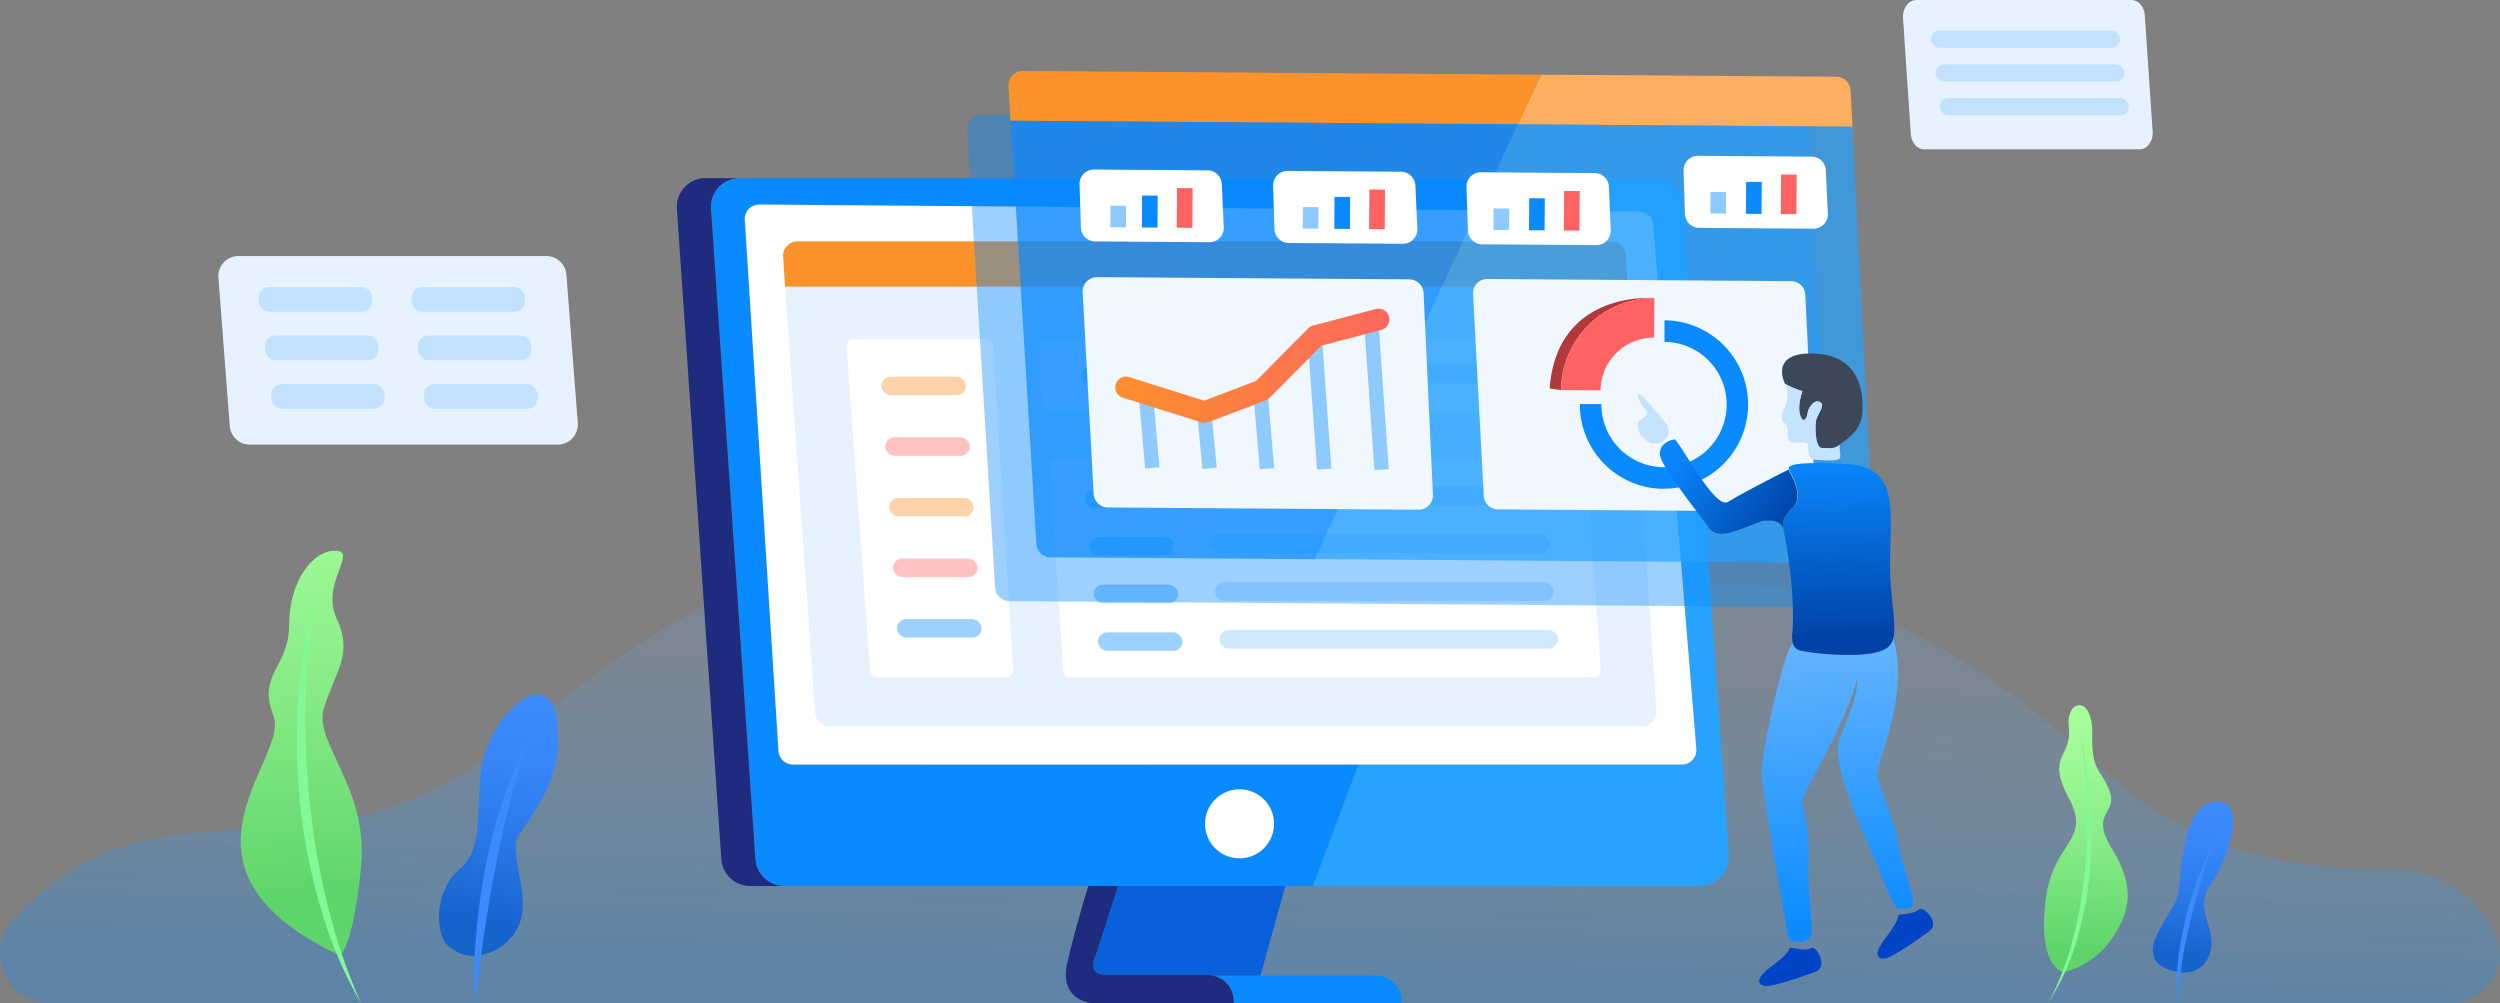 <svg xmlns="http://www.w3.org/2000/svg" xmlns:xlink="http://www.w3.org/1999/xlink" viewBox="0 0 619.29 248.52"><rect x="0" y="0" width="619.29" height="248.52" fill="#808080" stroke="none"/><defs><style>.cls-1{fill:url(#linear-gradient);}.cls-13,.cls-16,.cls-2{fill:#0a8aff;}.cls-15,.cls-3{fill:#27a3ff;}.cls-4{fill:#1f2b7e;}.cls-5{fill:#fff;}.cls-6{fill:#0860db;}.cls-7{fill:#fc922a;}.cls-8{fill:#e6f3ff;}.cls-35,.cls-9{fill:#9dd0ff;}.cls-10{fill:#cee8ff;}.cls-11{fill:#ffc1c1;}.cls-12{fill:#fed3aa;}.cls-13{opacity:0.4;}.cls-14{fill:#fcae61;}.cls-15,.cls-16{opacity:0.7;}.cls-17{fill:#f0f7ff;}.cls-18{fill:#fe6363;}.cls-19{fill:#8fcaff;}.cls-20{fill:url(#linear-gradient-2);}.cls-21{fill:#b13939;}.cls-22{fill:#0144c6;}.cls-23{fill:url(#linear-gradient-3);}.cls-24{fill:url(#linear-gradient-4);}.cls-25{fill:url(#linear-gradient-5);}.cls-26{fill:none;stroke:#349eff;stroke-miterlimit:10;}.cls-27{fill:#c4e3ff;}.cls-28{fill:#3c485a;}.cls-29{fill:url(#linear-gradient-6);}.cls-30{fill:#3b8bff;}.cls-31{fill:url(#linear-gradient-7);}.cls-32{fill:#82f995;}.cls-33{fill:url(#linear-gradient-8);}.cls-34{fill:url(#linear-gradient-9);}.cls-35{opacity:0.5;}</style><linearGradient id="linear-gradient" x1="311.54" y1="167.05" x2="309.44" y2="243.74" gradientUnits="userSpaceOnUse"><stop offset="0" stop-color="#60b2fe" stop-opacity="0.15"/><stop offset="1" stop-color="#0d8cff" stop-opacity="0.3"/></linearGradient><linearGradient id="linear-gradient-2" x1="295.19" y1="100.36" x2="362.98" y2="100.36" gradientTransform="translate(-18.16 -12.17) rotate(0.41)" gradientUnits="userSpaceOnUse"><stop offset="0" stop-color="#fc8f2e"/><stop offset="1" stop-color="#fe675e"/></linearGradient><linearGradient id="linear-gradient-3" x1="452.12" y1="162.69" x2="457.05" y2="227.48" gradientUnits="userSpaceOnUse"><stop offset="0" stop-color="#60b2fe"/><stop offset="1" stop-color="#0d8cff"/></linearGradient><linearGradient id="linear-gradient-4" x1="454.85" y1="115.78" x2="455.79" y2="158.28" gradientUnits="userSpaceOnUse"><stop offset="0" stop-color="#0985f9"/><stop offset="1" stop-color="#0042a6"/></linearGradient><linearGradient id="linear-gradient-5" x1="416.45" y1="112.34" x2="442.86" y2="130.12" xlink:href="#linear-gradient-4"/><linearGradient id="linear-gradient-6" x1="546.42" y1="199.39" x2="540.59" y2="236.42" gradientUnits="userSpaceOnUse"><stop offset="0" stop-color="#3b8bff"/><stop offset="0.26" stop-color="#3787fa"/><stop offset="0.58" stop-color="#2d7beb"/><stop offset="0.92" stop-color="#1c68d3"/><stop offset="1" stop-color="#1763cc"/></linearGradient><linearGradient id="linear-gradient-7" x1="517.25" y1="175.11" x2="516.56" y2="235.69" gradientUnits="userSpaceOnUse"><stop offset="0" stop-color="#a7ff9c"/><stop offset="0.21" stop-color="#9ffa96"/><stop offset="0.53" stop-color="#89ed87"/><stop offset="0.93" stop-color="#65d86f"/><stop offset="1" stop-color="#5ed46a"/></linearGradient><linearGradient id="linear-gradient-8" x1="130.2" y1="172.66" x2="119" y2="227.94" xlink:href="#linear-gradient-6"/><linearGradient id="linear-gradient-9" x1="68.93" y1="107.43" x2="75.37" y2="222.97" xlink:href="#linear-gradient-7"/></defs><title>cp</title><g id="Layer_2" data-name="Layer 2"><g id="Layer_1-2" data-name="Layer 1"><path class="cls-1" d="M606.82,248.52H12.46c-10.78,0-16.5-12.87-9.16-20.77,7.16-7.7,16.89-15.36,29.06-18.67,28.52-7.74,57.4,3.17,92.61-24.64s69.72-55.64,124.65-45.08,79.93,33.21,150.12,9.39c52.76-17.9,101.88,24.42,119.25,40.38s38,26.29,69.48,25.82c15.79-.23,24.49,7.1,29.14,15A12.38,12.38,0,0,1,606.82,248.52Z"/><path class="cls-2" d="M188.08,50.67l192.47,1.51,2.82-8.06H183.24a7.11,7.11,0,0,0-7.1,7.6l11,161.11a7.12,7.12,0,0,0,7.1,6.64h131l11.27-30.09H196.41a3.56,3.56,0,0,1-3.56-3.34L184.5,54.46A3.57,3.57,0,0,1,188.08,50.67Zm119,144.86a8.54,8.54,0,1,1-8.54,8.53A8.53,8.53,0,0,1,307.05,195.53Z"/><path class="cls-3" d="M421.16,219.47H325.27l11.27-30.09h80.12a3.56,3.56,0,0,0,3.55-3.86L409.53,55.64A3.56,3.56,0,0,0,406,52.38l-25.46-.2,2.82-8.06h26.46a7.11,7.11,0,0,1,7.1,6.62l11.33,161.11A7.12,7.12,0,0,1,421.16,219.47Z"/><path class="cls-4" d="M194.24,219.47H185.8a7.14,7.14,0,0,1-7.12-6.64l-11-161.11a7.11,7.11,0,0,1,7.1-7.6h8.45a7.11,7.11,0,0,0-7.1,7.6l11,161.11A7.12,7.12,0,0,0,194.24,219.47Z"/><path class="cls-5" d="M420.21,185.52a3.56,3.56,0,0,1-3.55,3.86H196.41a3.56,3.56,0,0,1-3.56-3.34L184.5,54.46a3.57,3.57,0,0,1,3.58-3.79l192.47,1.51,25.46.2a3.56,3.56,0,0,1,3.52,3.26Z"/><path class="cls-5" d="M315.59,204.06a8.54,8.54,0,1,1-8.54-8.53A8.54,8.54,0,0,1,315.59,204.06Z"/><path class="cls-2" d="M347.27,248.52H305.64c0-5-3.47-6.45-5.24-6.87h40.89A6.48,6.48,0,0,1,347.27,248.52Z"/><path class="cls-6" d="M318.41,219.47l-6.17,22.18H300.4a7.26,7.26,0,0,0-1-.17H274.22c-5.29,0-2.83-4.58-2.83-4.58L277,219.47Z"/><path class="cls-4" d="M305.64,248.52H270.69s-8.45-.52-6.34-9.86c1.65-7.29,4.21-15.81,5.24-19.19H277l-5.64,17.43s-2.46,4.58,2.83,4.58h25.17a7.26,7.26,0,0,1,1,.17C302.17,242.07,305.64,243.54,305.64,248.52Z"/><path class="cls-7" d="M403.24,71.05H194.47L194,63.6a3.56,3.56,0,0,1,3.55-3.81H399.16a3.56,3.56,0,0,1,3.55,3.32Z"/><path class="cls-8" d="M410.33,176.06a3.56,3.56,0,0,1-3.56,3.8H205.45a3.56,3.56,0,0,1-3.55-3.31l-7.43-105.5H403.24Z"/><path class="cls-5" d="M211.44,84h32.8A1.77,1.77,0,0,1,246,85.64l5,80.24a1.78,1.78,0,0,1-1.78,1.89h-31.9a1.78,1.78,0,0,1-1.77-1.65l-5.85-80.24A1.78,1.78,0,0,1,211.44,84Z"/><path class="cls-5" d="M261.81,113.51H391.32a1.77,1.77,0,0,1,1.77,1.67l3.42,50.7a1.77,1.77,0,0,1-1.77,1.89H265.18a1.79,1.79,0,0,1-1.78-1.65L260,115.42A1.79,1.79,0,0,1,261.81,113.51Z"/><path class="cls-5" d="M259.12,84H389.58a1.77,1.77,0,0,1,1.77,1.67l.85,14.28a1.79,1.79,0,0,1-1.78,1.89H260a1.78,1.78,0,0,1-1.78-1.65l-.9-14.28A1.79,1.79,0,0,1,259.12,84Z"/><rect class="cls-9" x="222.2" y="153.36" width="20.95" height="4.58" rx="2.29"/><rect class="cls-9" x="271.97" y="156.65" width="20.95" height="4.58" rx="2.29"/><rect class="cls-9" x="270.91" y="144.82" width="20.95" height="4.58" rx="2.29"/><rect class="cls-9" x="269.85" y="133" width="20.95" height="4.58" rx="2.29"/><rect class="cls-9" x="268.8" y="121.17" width="20.95" height="4.58" rx="2.29"/><rect class="cls-10" x="302.03" y="156.09" width="83.91" height="4.58" rx="2.29"/><rect class="cls-10" x="300.97" y="144.27" width="83.91" height="4.58" rx="2.29"/><rect class="cls-10" x="299.91" y="132.44" width="83.91" height="4.58" rx="2.29"/><rect class="cls-10" x="298.86" y="120.62" width="83.91" height="4.58" rx="2.29"/><rect class="cls-9" x="267.79" y="90.88" width="20.95" height="4.58" rx="2.29"/><rect class="cls-10" x="297.85" y="90.32" width="83.91" height="4.58" rx="2.29"/><rect class="cls-11" x="221.23" y="138.35" width="20.95" height="4.58" rx="2.29"/><rect class="cls-12" x="220.26" y="123.34" width="20.95" height="4.58" rx="2.29"/><rect class="cls-11" x="219.3" y="108.33" width="20.95" height="4.58" rx="2.29"/><rect class="cls-12" x="218.33" y="93.32" width="20.95" height="4.58" rx="2.29"/><path class="cls-13" d="M448.66,42.25l-.45-9a3.57,3.57,0,0,0-3.53-3.38l-73.16-.52-128.36-.92a3.56,3.56,0,0,0-3.57,3.78l.51,8.54,6.41,104.82a3.55,3.55,0,0,0,3.53,3.34l65.42.47,134.93,1a3.56,3.56,0,0,0,3.58-3.74Z"/><path class="cls-14" d="M458.88,31.39,376,30.79l5.75-12.29L454.9,19a3.55,3.55,0,0,1,3.53,3.38Z"/><path class="cls-7" d="M381.74,18.5,376,30.79,250.32,29.9l-.52-8.54a3.57,3.57,0,0,1,3.58-3.78Z"/><path class="cls-15" d="M464.19,135.75a3.56,3.56,0,0,1-3.58,3.74l-134.93-1L376,30.79l82.89.6Z"/><path class="cls-16" d="M376,30.79,325.68,138.53l-65.42-.47a3.56,3.56,0,0,1-3.53-3.35L250.32,29.9Z"/><path class="cls-17" d="M268.19,72.4l2.73,49.95a3.56,3.56,0,0,0,3.53,3.36l76.93.55a3.55,3.55,0,0,0,3.58-3.72L352.65,72.6a3.57,3.57,0,0,0-3.53-3.4l-77.35-.55A3.56,3.56,0,0,0,268.19,72.4Z"/><path class="cls-17" d="M367.55,122.8,364.9,72.86a3.51,3.51,0,0,1,3.49-3.75l75.37.53A3.52,3.52,0,0,1,447.2,73L449.64,123a3.53,3.53,0,0,1-3.49,3.74L371,126.17A3.51,3.51,0,0,1,367.55,122.8Z"/><path class="cls-5" d="M452.29,42.21l.49,10.72a3.55,3.55,0,0,1-3.58,3.72l-28.27-.2A3.57,3.57,0,0,1,417.39,53l-.34-10.73a3.55,3.55,0,0,1,3.58-3.67l28.13.2A3.55,3.55,0,0,1,452.29,42.21Z"/><rect class="cls-18" x="441.16" y="43.23" width="3.87" height="9.8" transform="translate(0.36 -3.16) rotate(0.41)"/><rect class="cls-2" x="432.52" y="45.05" width="3.87" height="7.92" transform="translate(0.36 -3.1) rotate(0.41)"/><rect class="cls-19" x="423.71" y="47.56" width="3.87" height="5.34" transform="translate(0.37 -3.04) rotate(0.41)"/><path class="cls-5" d="M398.55,46.28,399,57a3.56,3.56,0,0,1-3.58,3.72l-28.27-.2a3.57,3.57,0,0,1-3.53-3.45l-.35-10.72a3.56,3.56,0,0,1,3.58-3.68l28.13.21A3.54,3.54,0,0,1,398.55,46.28Z"/><rect class="cls-18" x="387.42" y="47.31" width="3.87" height="9.8" transform="translate(0.38 -2.78) rotate(0.41)"/><rect class="cls-2" x="378.78" y="49.12" width="3.87" height="7.92" transform="translate(0.39 -2.72) rotate(0.41)"/><rect class="cls-19" x="369.97" y="51.64" width="3.87" height="5.34" transform="translate(0.4 -2.66) rotate(0.41)"/><path class="cls-5" d="M350.61,45.94l.49,10.73a3.57,3.57,0,0,1-3.59,3.72l-28.27-.2a3.57,3.57,0,0,1-3.53-3.45L315.36,46A3.58,3.58,0,0,1,319,42.34l28.13.2A3.57,3.57,0,0,1,350.61,45.94Z"/><rect class="cls-18" x="339.18" y="46.96" width="3.87" height="9.8" transform="translate(0.38 -2.44) rotate(0.41)"/><rect class="cls-2" x="330.55" y="48.78" width="3.87" height="7.92" transform="translate(0.39 -2.37) rotate(0.41)"/><rect class="cls-19" x="322.73" y="51.3" width="3.87" height="5.34" transform="translate(0.39 -2.32) rotate(0.41)"/><path class="cls-5" d="M302.66,45.6l.49,10.72A3.55,3.55,0,0,1,299.57,60l-28.27-.2a3.57,3.57,0,0,1-3.54-3.44l-.34-10.73A3.55,3.55,0,0,1,271,42l28.13.2A3.56,3.56,0,0,1,302.66,45.6Z"/><rect class="cls-18" x="291.53" y="46.62" width="3.87" height="9.8" transform="translate(0.38 -2.1) rotate(0.41)"/><rect class="cls-2" x="282.89" y="48.44" width="3.87" height="7.92" transform="translate(0.38 -2.03) rotate(0.41)"/><rect class="cls-19" x="275.08" y="50.96" width="3.87" height="5.34" transform="translate(0.39 -1.98) rotate(0.41)"/><rect class="cls-19" x="325.11" y="84.4" width="3.56" height="31.87" transform="translate(-6.35 23.67) rotate(-4.11)"/><rect class="cls-19" x="311.25" y="97.15" width="3.56" height="19.01" transform="translate(-7.9 26.88) rotate(-4.86)"/><rect class="cls-19" x="297.17" y="101.69" width="3.56" height="14.37" transform="translate(-9 28.93) rotate(-5.46)"/><rect class="cls-19" x="282.84" y="97.16" width="3.56" height="18.81" transform="translate(-8.16 25.03) rotate(-4.97)"/><rect class="cls-19" x="339.18" y="79.85" width="3.56" height="36.53" transform="translate(-6.04 24.15) rotate(-4.02)"/><path class="cls-20" d="M298.37,104.75a2.55,2.55,0,0,1-.78-.13l-19.46-6.11a2.67,2.67,0,0,1,1.61-5.1l18.56,5.84,12.86-4.9,12.88-13a2.58,2.58,0,0,1,1.22-.7l15.57-4.1a2.67,2.67,0,0,1,1.36,5.17l-14.87,3.91L314.55,98.52a2.74,2.74,0,0,1-.95.62l-14.26,5.43A2.69,2.69,0,0,1,298.37,104.75Z"/><path class="cls-2" d="M412.06,121.09a20.88,20.88,0,0,1-20.71-21l5.34,0a15.52,15.52,0,1,0,15.63-15.4l0-5.35a20.86,20.86,0,1,1-.3,41.72Z"/><path class="cls-21" d="M409.81,73.84A23,23,0,0,0,386.7,96.62l-2.83-.38C385.69,71.69,409.81,73.84,409.81,73.84Z"/><path class="cls-18" d="M409.81,73.84l-.07,9.79a13.18,13.18,0,0,0-13.25,13.06l-9.79-.07A23,23,0,0,1,409.81,73.84Z"/><path class="cls-22" d="M478,230.59s-9,6.75-11.27,6.86-2.17-1.82.35-5.1,3.06-4.64,3.11-5.46,3.06.12,5.4-1.76C476.88,224.78,480.51,228.77,478,230.59Z"/><path class="cls-22" d="M449.78,240.7s-10.55,4-12.72,3.5-1.59-2.35,1.74-4.81,4.21-3.62,4.5-4.39,2.9.95,5.67-.21C450.32,234.81,452.7,239.65,449.78,240.7Z"/><path class="cls-23" d="M470.24,225.1c-.7.22-3.17-5.49-5.12-10.42s-12.14-25.63-9.43-31.8C461,170.73,460,168.32,460,168.32c-3.41,13.27-14.55,28.87-13.61,31.1s2,8.58,1.64,13.5.59,13.09.76,17.19-3.87,3.35-5.05,2.94-1.34-4.46-1.34-4.46-6-32.1-6-37.38c0-4.66,4.94-28.06,7.63-32a2.39,2.39,0,0,0,1.38,1.71c2.09.83,16.22,2.35,21.13,0a4.17,4.17,0,0,0,2.38-2.91c4.51,14.16-4.67,31.68-3.84,34.67.87,3.21,3.95,10,4.85,15s2.67,9.58,3.85,14.72C474.67,226.14,471,224.89,470.24,225.1Z"/><path class="cls-24" d="M469,158.07a4.21,4.21,0,0,1-2.38,2.91c-4.91,2.35-19,.82-21.13,0a2.42,2.42,0,0,1-1.38-1.72,7.08,7.08,0,0,1-.09-2.63c.61-9-1.11-19.71-1.85-23.47-.19-1-.34-1.74-.42-2.41-.23-1.91.21-2.89,2.39-5,2.95-2.82-.61-8.57-1-9.51s1.23-2,14.25-1.29,10.93,10.91,10.81,23.71C468.09,148.06,469.91,154.43,469,158.07Z"/><path class="cls-25" d="M444.1,125.77c-2.18,2.09-2.62,3.07-2.39,5-.08-.24-.86-2.41-5.27-1.68-5.64,2-10.83,5.1-13.29,1.46s-12.33-15.5-12-18.43,3.75-3.29,3.75-3.29c2.47,2.71,10,17.37,13.15,15.5,4.81-2.94,15-8,15-8C443.49,117.2,447.05,123,444.1,125.77Z"/><path class="cls-26" d="M441.72,130.77a0,0,0,0,0,0,0"/><path class="cls-27" d="M408.18,109.34a3,3,0,0,0,3.58,0c2.17-1.29,1.94-3.29.41-5.11s-6.75-8.39-6.51-6.39,2.4,3.9,2.4,4.61-2.53,1.43-2.41,3.08A5.2,5.2,0,0,0,408.18,109.34Z"/><path class="cls-28" d="M461.35,102.11c-.29,5.28-5.16,7.33-5.52,8-1.63,1.27-2.63.88-4.42.88s-1.74-4.93-1.56-6.57,2.52-4,1-4.84-3,1.72-3.06,2.78-1.11,2.94-1.87.47.58-5.92.58-5.92a24.1,24.1,0,0,1-4.3-1.79c-1-2.1-2.14-6.68,4.54-7.49C460.58,86.61,461.64,96.82,461.35,102.11Z"/><path class="cls-27" d="M455.83,113.32c-.11,1.11-4.46.65-6.34.58s-1.53-3.28-1.58-3.52c-.29-1.47-2.9-.3-4.05-.78-1.93-.79-.31-3.61-1.67-4.71-2.82-2.27,1.91-3.83.26-9.29a3.88,3.88,0,0,0-.25-.5,24.1,24.1,0,0,0,4.3,1.79s-1.35,3.46-.58,5.92,1.81.59,1.87-.47,1.54-3.62,3.06-2.78-.82,3.19-1,4.84-.22,6.57,1.56,6.57,2.79.39,4.42-.88C455.48,110.74,456,112.2,455.83,113.32Z"/><path class="cls-29" d="M539.77,240.85s6,1.16,7.73-4.93-4.31-10.7.09-16.74,9.32-21.49,1.12-20.63-8.37,17.17-9.12,22.9C539,226,525.58,238.34,539.77,240.85Z"/><path class="cls-30" d="M539.82,248.52a34.38,34.38,0,0,1-.28-10.23,70.6,70.6,0,0,1,1.72-10.12,101.4,101.4,0,0,1,2.93-9.81l1.83-4.78c.7-1.56,1.35-3.13,2.08-4.67l-3,9.76c-.9,3.27-1.86,6.51-2.61,9.81s-1.48,6.6-2,9.93c-.27,1.67-.46,3.35-.6,5A33.13,33.13,0,0,0,539.82,248.52Z"/><path class="cls-31" d="M511.19,240.85a20.32,20.32,0,0,0,12-8.38c4.67-7,5.66-12.87,0-22.18s1.47-8.46-.6-14.24-4.49-4.4-4.31-14.24-6.61-8.59-5.81-1.73c.88,7.63-5.72,6.9,0,17.61s-3.86,10.61-5.67,24.94C505.5,232.58,507,239.49,511.19,240.85Z"/><path class="cls-32" d="M507.27,248.52a50.69,50.69,0,0,0,3.62-7.81l.76-2,.67-2c.47-1.35.8-2.75,1.19-4.13a101.62,101.62,0,0,0,2.93-16.9l.34-4.28c.13-1.43.09-2.86.15-4.29.14-2.87,0-5.73-.09-8.6,0-1.44-.13-2.87-.24-4.3l-.32-4.3-1-8.58c.58,2.82,1.12,5.66,1.61,8.5l.52,4.31c.16,1.43.37,2.86.42,4.31.19,2.89.35,5.78.27,8.67,0,1.45,0,2.9-.09,4.35l-.29,4.33a93.26,93.26,0,0,1-3.26,17.06A56.08,56.08,0,0,1,507.27,248.52Z"/><path class="cls-33" d="M118.37,236.71a12.76,12.76,0,0,0,10.1-7.42c3.25-7-2.65-18.31,0-22.4s9.51-12.29,9.76-22.53-2.29-12.52-5.79-12.28S120,180.27,119,192.31s.37,18.31-5.42,23.25-6.14,16-2.28,19S118.37,236.71,118.37,236.71Z"/><path class="cls-30" d="M117.59,248.52a121,121,0,0,1,.32-16.49,164.66,164.66,0,0,1,2.18-16.38,138.76,138.76,0,0,1,4-16,92,92,0,0,1,6.34-15.25c-1.63,5.27-3.21,10.48-4.51,15.77-.61,2.66-1.31,5.29-1.83,8l-.86,4-.76,4C120.46,226.82,119,237.62,117.59,248.52Z"/><path class="cls-34" d="M84.2,236.71s3.32-2,5.24-22-12-30.6-9.15-39.51,7.23-13.25,3.13-21.92,5.3-16.62-.24-16.86-11.56,7.46-11.56,18.3-8,12.05-3.86,22.65S38,214.86,84.2,236.71Z"/><path class="cls-32" d="M89.44,248.52A103.59,103.59,0,0,1,79.3,224.43a144.39,144.39,0,0,1-5-25.75c-.27-2.17-.32-4.36-.49-6.55l-.22-3.27c0-1.09,0-2.19,0-3.28V179c.08-2.18.24-4.37.37-6.55.15-4.37.91-8.69,1.43-13l.24-1.62.32-1.6.66-3.21q.65-3.19,1.36-6.39c-.38,4.35-1.1,8.64-1.39,13L76,166.07c-.05,1.08-.2,2.16-.2,3.24l-.07,3.24L75.63,179l.19,6.47c0,1.08,0,2.16.09,3.24l.24,3.23c.19,2.15.26,4.31.54,6.45l.75,6.43c.28,2.14.7,4.26,1,6.4s.79,4.24,1.21,6.36.93,4.21,1.45,6.31A142.63,142.63,0,0,0,89.44,248.52Z"/><path class="cls-8" d="M138.35,110.14H61.66a5,5,0,0,1-4.75-4.76L54.12,69.05a5,5,0,0,1,4.76-5.62h76.69a5,5,0,0,1,4.75,4.76l2.78,36.33A5,5,0,0,1,138.35,110.14Z"/><rect class="cls-35" x="64.08" y="71.09" width="28.06" height="6.13" rx="2.57"/><rect class="cls-35" x="101.97" y="71.09" width="28.06" height="6.13" rx="2.57"/><rect class="cls-35" x="65.64" y="83.11" width="28.06" height="6.13" rx="2.57"/><rect class="cls-35" x="103.53" y="83.11" width="28.06" height="6.13" rx="2.57"/><rect class="cls-35" x="67.2" y="95.14" width="28.06" height="6.13" rx="2.57"/><rect class="cls-35" x="105.09" y="95.14" width="28.06" height="6.13" rx="2.57"/><path class="cls-8" d="M530,37H476.65c-1.73,0-3.16-1.64-3.31-3.77L471.41,4.45c-.16-2.39,1.37-4.45,3.3-4.45H528c1.72,0,3.16,1.64,3.3,3.77l1.94,28.77C533.44,34.94,531.91,37,530,37Z"/><rect class="cls-35" x="478.33" y="7.58" width="46.86" height="4.26" rx="2.13"/><rect class="cls-35" x="479.42" y="15.94" width="46.86" height="4.26" rx="2.13"/><rect class="cls-35" x="480.5" y="24.3" width="46.86" height="4.26" rx="2.13"/></g></g></svg>